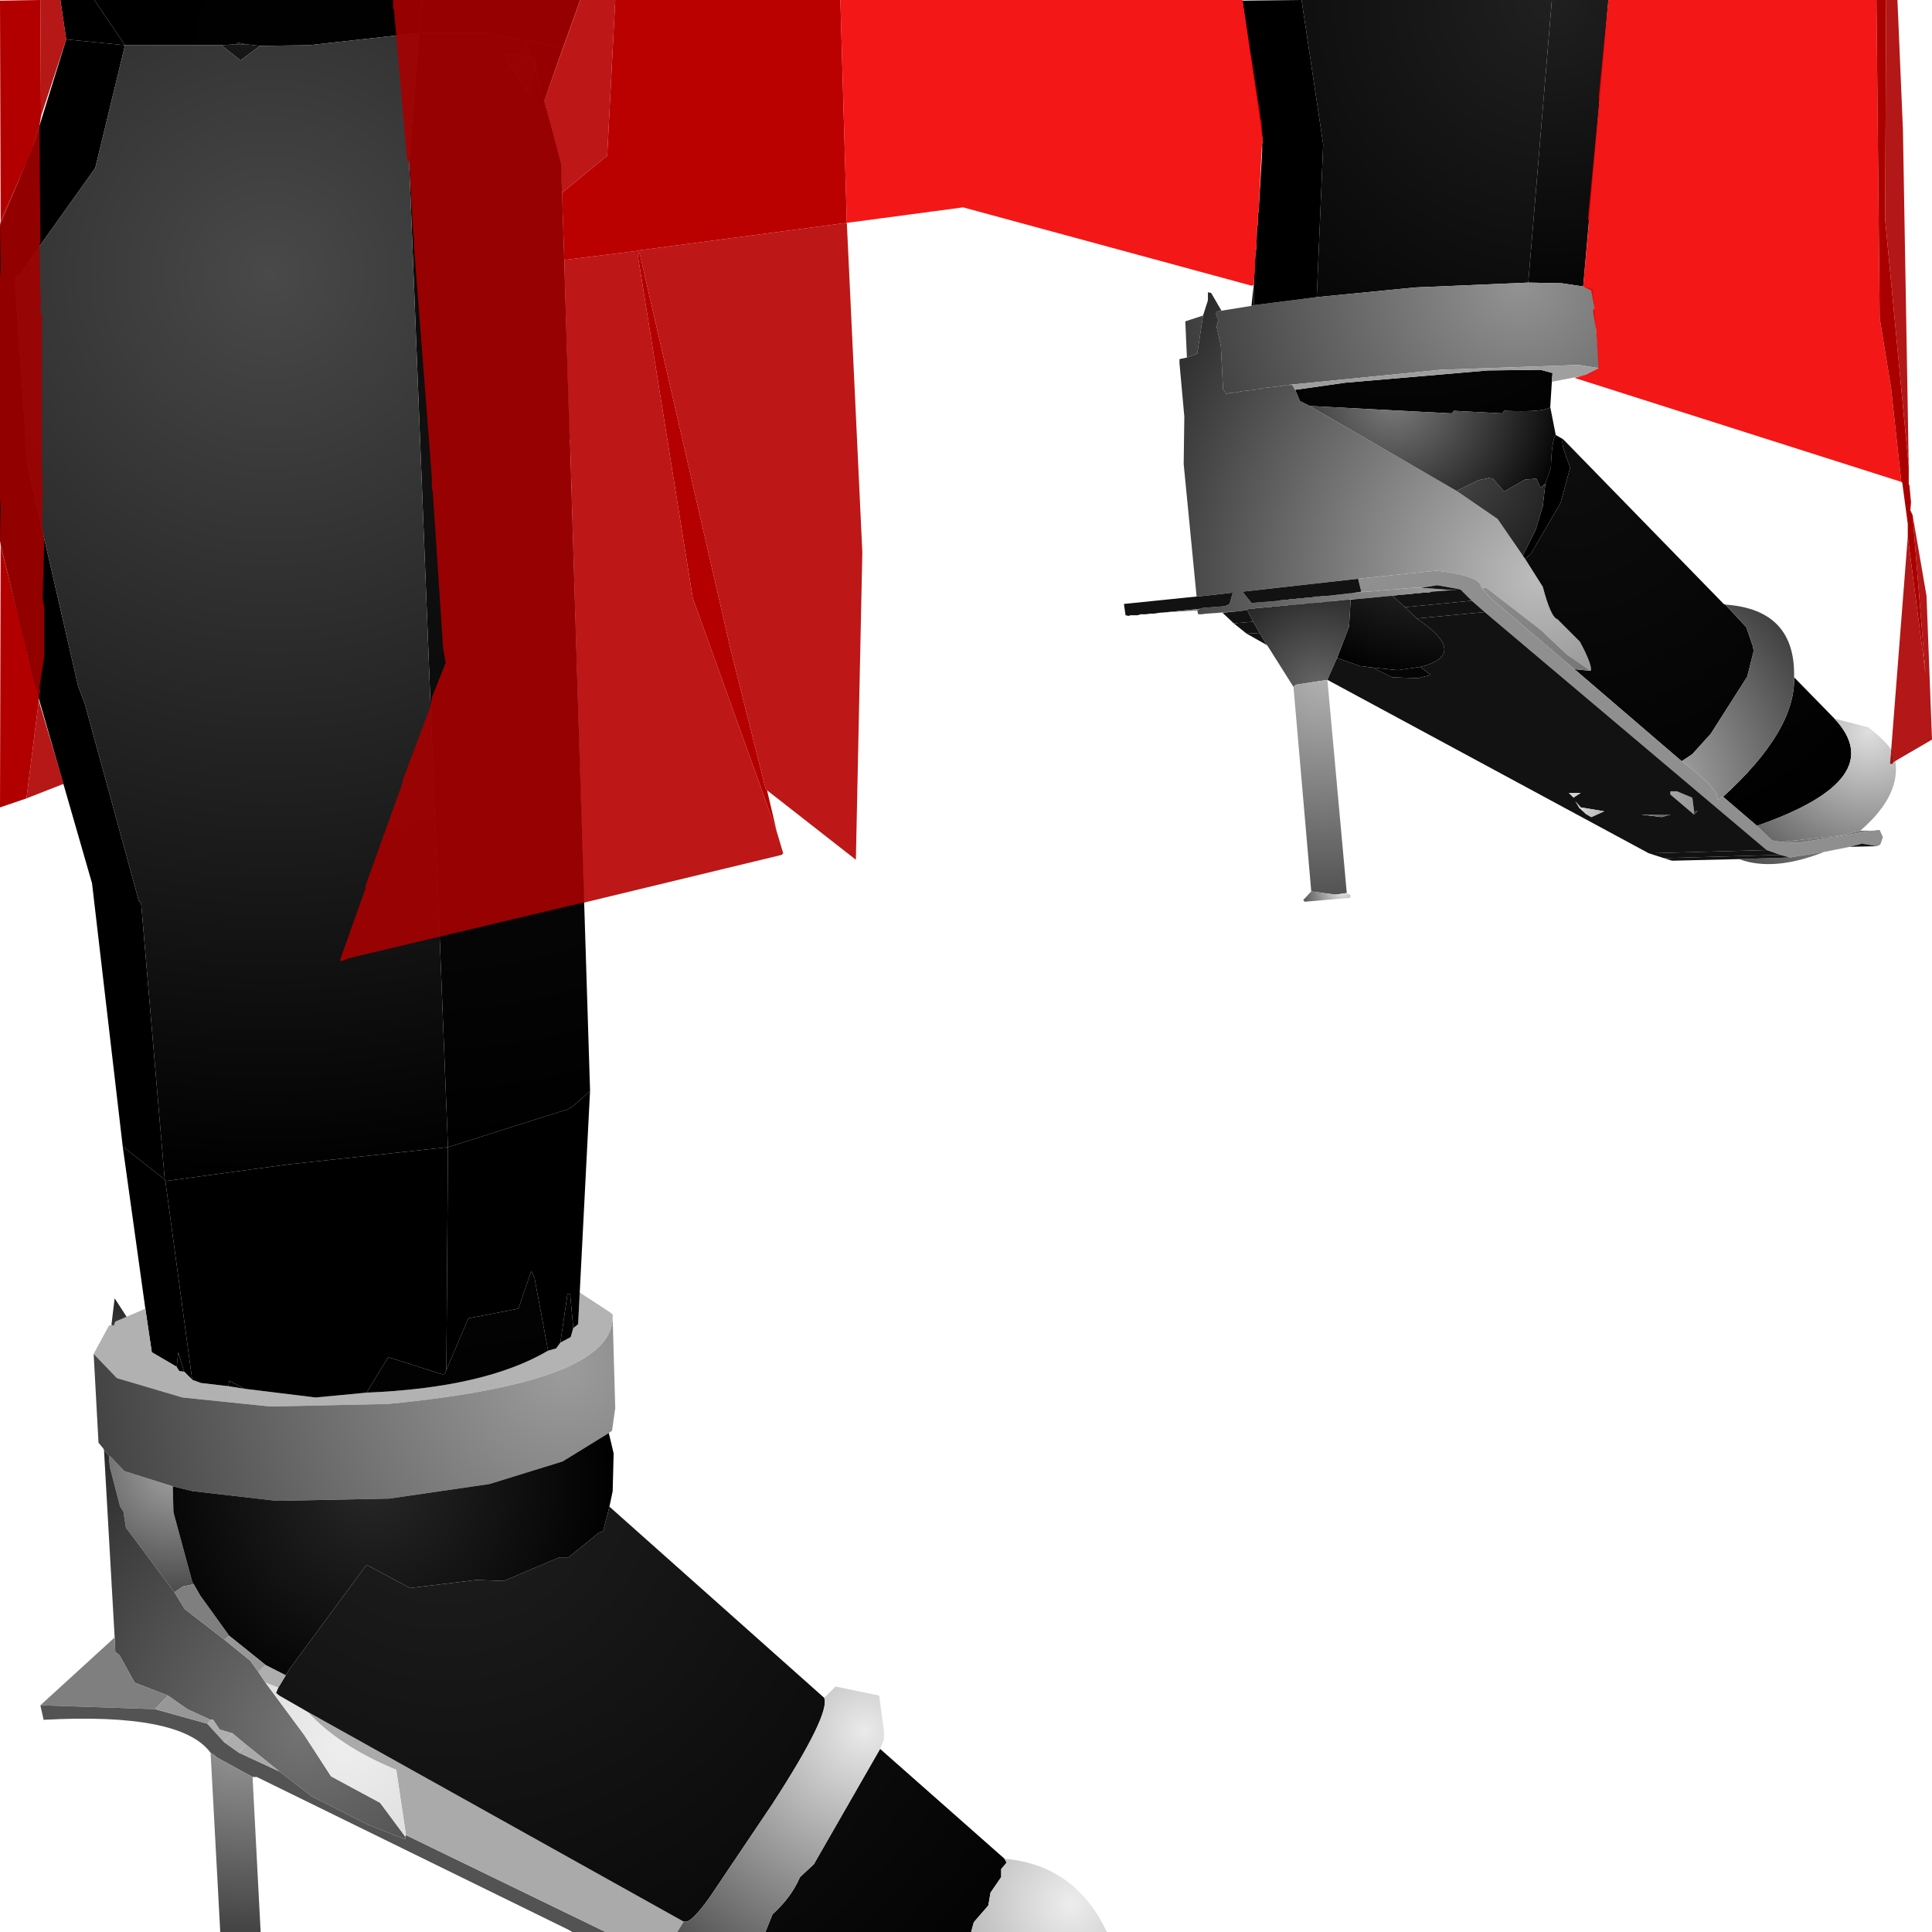 <?xml version="1.0" encoding="UTF-8" standalone="no"?>
<svg xmlns:xlink="http://www.w3.org/1999/xlink" height="299.1px" width="299.1px" xmlns="http://www.w3.org/2000/svg">
  <g transform="matrix(1.0, 0.0, 0.0, 1.0, 400.0, 300.0)">
    <path d="M-385.4 -300.0 L-334.65 -300.0 -335.15 -294.9 -352.15 -293.0 -359.75 -292.9 -362.0 -293.15 -363.15 -293.4 -363.4 -293.15 -365.75 -293.0 -380.65 -293.0 -385.4 -300.0" fill="url(#gradient0)" fill-rule="evenodd" stroke="none"/>
    <path d="M-312.9 -292.65 L-318.5 -293.65 -324.75 -294.9 -335.15 -294.9 -334.65 -300.0 -310.25 -300.0 -312.9 -292.65" fill="url(#gradient1)" fill-rule="evenodd" stroke="none"/>
    <path d="M-317.0 -288.9 L-317.0 -290.65 -318.0 -291.25 -318.5 -293.65 -312.9 -292.65 -315.75 -284.4 -317.0 -288.9" fill="url(#gradient2)" fill-rule="evenodd" stroke="none"/>
    <path d="M-317.0 -288.9 L-315.75 -284.4 -313.15 -274.65 -308.65 -131.15 Q-311.9 -128.0 -312.5 -128.15 L-330.65 -122.4 -336.65 -274.65 -335.15 -294.9 -324.75 -294.9 -318.5 -293.65 -318.0 -291.25 -321.9 -291.65 -321.65 -291.0 -318.0 -285.25 -317.5 -289.0 -317.0 -288.9" fill="url(#gradient3)" fill-rule="evenodd" stroke="none"/>
    <path d="M-198.5 -300.0 L-159.75 -300.0 -163.4 -256.25 -180.9 -255.5 -196.15 -254.0 -195.15 -277.65 -198.5 -300.0" fill="url(#gradient4)" fill-rule="evenodd" stroke="none"/>
    <path d="M-159.75 -300.0 L-151.0 -300.0 -154.9 -255.65 -158.25 -256.15 -163.4 -256.25 -159.75 -300.0" fill="url(#gradient5)" fill-rule="evenodd" stroke="none"/>
    <path d="M-154.9 -255.65 L-153.4 -255.25 -152.4 -243.0 -155.65 -243.5 -177.0 -242.75 -200.65 -240.4 -201.0 -240.4 -201.5 -240.25 -204.65 -239.9 -205.0 -239.75 -208.0 -239.4 -208.4 -239.25 -208.9 -239.25 -209.25 -239.15 -209.75 -239.15 -210.15 -239.0 -210.65 -239.75 -211.0 -246.5 -211.65 -249.4 -211.4 -250.5 -211.75 -251.4 -211.65 -251.75 -210.9 -251.9 -206.25 -252.65 -205.9 -252.75 -196.15 -254.0 -180.9 -255.5 -163.4 -256.25 -158.25 -256.15 -154.9 -255.65 M-216.25 -244.65 L-216.5 -250.25 -213.75 -251.15 -214.65 -245.25 -216.25 -244.65" fill="url(#gradient6)" fill-rule="evenodd" stroke="none"/>
    <path d="M-389.75 -293.9 L-390.65 -300.0 -385.4 -300.0 -380.65 -293.0 -389.75 -293.9" fill="url(#gradient7)" fill-rule="evenodd" stroke="none"/>
    <path d="M-381.0 -122.5 L-385.75 -163.25 -394.9 -195.0 -400.0 -216.4 -400.0 -264.9 -394.75 -277.75 -389.75 -293.9 -380.65 -293.0 -385.25 -274.0 -397.0 -257.5 -397.5 -257.25 -397.65 -255.75 -395.75 -227.9 -387.9 -193.75 -386.9 -191.15 -378.5 -160.5 -378.15 -160.15 -374.5 -117.4 -381.0 -122.5" fill="url(#gradient8)" fill-rule="evenodd" stroke="none"/>
    <path d="M-377.5 -97.4 L-381.0 -122.5 -374.5 -117.4 -374.4 -117.15 -370.25 -86.4 -371.5 -87.65 -372.4 -90.65 -372.65 -88.4 -376.5 -90.65 -377.5 -97.4" fill="url(#gradient9)" fill-rule="evenodd" stroke="none"/>
    <path d="M-310.25 -99.9 L-305.65 -96.9 -305.15 -96.5 -305.15 -95.9 Q-305.4 -86.0 -339.9 -82.65 L-358.15 -82.25 -371.75 -83.65 -381.9 -86.65 -385.5 -90.4 -383.15 -94.75 -382.75 -94.9 -382.4 -94.75 -382.15 -95.4 Q-381.25 -95.75 -380.4 -96.15 L-377.5 -97.4 -376.5 -90.65 -372.65 -88.4 -372.25 -87.75 -371.5 -87.65 -370.25 -86.4 -368.9 -85.9 -364.65 -85.4 -362.15 -85.0 -351.15 -83.65 -343.25 -84.4 Q-324.9 -85.15 -315.15 -90.9 L-313.9 -91.25 -313.25 -92.15 -311.65 -93.0 -311.25 -94.4 -310.5 -95.0 -310.25 -99.9" fill="url(#gradient10)" fill-rule="evenodd" stroke="none"/>
    <path d="M-382.75 -94.9 L-382.25 -99.0 -380.4 -96.15 Q-381.25 -95.75 -382.15 -95.4 L-382.4 -94.75 -382.75 -94.9 M-383.15 -74.65 L-382.9 -74.5 -380.75 -72.25 -373.25 -69.9 -373.15 -65.9 -370.25 -55.15 -370.0 -54.75 -371.65 -54.4 -373.0 -53.5 -380.5 -63.5 -380.9 -66.0 -381.4 -66.75 -383.0 -72.9 -383.15 -74.65" fill="url(#gradient11)" fill-rule="evenodd" stroke="none"/>
    <path d="M-305.15 -95.9 L-304.75 -82.0 -305.25 -78.5 -305.75 -78.15 -312.9 -73.75 -324.25 -70.25 -339.75 -68.0 -357.15 -67.65 -370.15 -69.15 -373.25 -69.9 -380.75 -72.25 -382.9 -74.5 -383.15 -74.65 -383.9 -75.5 -384.0 -75.75 -384.75 -76.65 -385.5 -90.4 -381.9 -86.65 -371.75 -83.65 -358.15 -82.25 -339.9 -82.65 Q-305.4 -86.0 -305.15 -95.9" fill="url(#gradient12)" fill-rule="evenodd" stroke="none"/>
    <path d="M-382.25 -46.5 L-383.9 -75.5 -383.15 -74.65 -383.0 -72.9 -381.4 -66.75 -380.9 -66.0 -380.5 -63.5 -373.0 -53.5 -371.4 -50.9 -365.25 -46.15 -361.25 -42.9 -360.0 -41.15 -358.9 -39.5 -352.9 -31.4 -348.75 -25.0 -341.15 -20.9 -337.25 -15.65 -337.25 -15.25 -343.0 -17.5 -351.75 -21.9 -356.75 -25.75 -361.9 -29.9 -364.0 -31.65 -366.0 -32.25 -367.0 -33.75 -367.4 -33.75 -371.0 -35.4 -374.0 -37.5 -379.15 -39.5 -381.5 -43.75 -382.15 -44.25 -382.25 -46.5" fill="url(#gradient13)" fill-rule="evenodd" stroke="none"/>
    <path d="M-393.75 -36.0 L-382.25 -46.5 -382.15 -44.25 -381.5 -43.75 -379.15 -39.5 -374.0 -37.5 -376.0 -35.4 -393.75 -36.0 M-370.0 -54.75 L-369.0 -53.0 -364.5 -46.75 -365.25 -46.15 -371.4 -50.9 -373.0 -53.5 -371.65 -54.4 -370.0 -54.75" fill="url(#gradient14)" fill-rule="evenodd" stroke="none"/>
    <path d="M-306.25 -0.9 L-311.4 -0.9 -312.0 -1.25 -360.25 -24.9 -360.9 -24.9 -366.4 -27.9 -366.65 -28.15 -367.4 -28.65 Q-372.0 -34.9 -393.25 -33.75 L-393.75 -36.0 -376.0 -35.4 -367.9 -33.15 -365.25 -30.25 -363.0 -28.65 -356.75 -25.75 -351.75 -21.9 -343.0 -17.5 -337.25 -15.25 -337.25 -15.65 -337.15 -15.9 -306.25 -0.9" fill="url(#gradient15)" fill-rule="evenodd" stroke="none"/>
    <path d="M-360.9 -24.9 L-359.65 -0.9 -365.9 -0.9 -367.4 -28.65 -366.65 -28.15 -366.4 -27.9 -360.9 -24.9" fill="url(#gradient16)" fill-rule="evenodd" stroke="none"/>
    <path d="M-295.15 -0.9 L-306.25 -0.9 -337.15 -15.9 -338.65 -26.0 Q-347.5 -29.65 -352.4 -35.0 L-294.15 -2.5 -295.15 -0.9 M-361.9 -29.9 L-356.75 -25.75 -363.0 -28.65 -361.9 -29.9" fill="url(#gradient17)" fill-rule="evenodd" stroke="none"/>
    <path d="M-356.9 -38.75 L-357.25 -37.9 -356.75 -37.5 -352.4 -35.0 Q-347.5 -29.65 -338.65 -26.0 L-337.15 -15.9 -337.25 -15.65 -341.15 -20.9 -348.75 -25.0 -352.9 -31.4 -358.9 -39.5 -356.9 -38.75" fill="url(#gradient18)" fill-rule="evenodd" stroke="none"/>
    <path d="M-305.65 -66.75 L-272.4 -37.15 Q-271.4 -34.65 -280.4 -20.75 L-290.15 -6.25 Q-292.9 -2.4 -293.9 -2.5 L-294.15 -2.5 -352.4 -35.0 -356.75 -37.5 -357.25 -37.9 -356.9 -38.75 -355.75 -40.65 -355.15 -41.65 -343.25 -57.75 -336.5 -54.15 -326.25 -55.4 -322.0 -55.25 -313.4 -58.9 -312.0 -58.9 -307.25 -62.75 -306.65 -62.9 -305.65 -66.75 M-263.75 -29.25 L-244.5 -12.25 -244.15 -11.65 -245.0 -10.65 -245.0 -9.4 -246.65 -7.0 -247.0 -5.0 -249.25 -2.4 -249.65 -0.9 -281.5 -0.9 -280.4 -3.65 Q-277.5 -6.25 -276.15 -9.4 L-274.0 -11.4 -263.75 -29.25" fill="url(#gradient19)" fill-rule="evenodd" stroke="none"/>
    <path d="M-358.9 -42.25 L-355.75 -40.65 -356.9 -38.75 -358.9 -39.5 -360.0 -41.15 -358.9 -42.25 M-367.4 -33.75 L-367.0 -33.75 -366.0 -32.25 -364.0 -31.65 -365.25 -30.25 -367.9 -33.15 -367.4 -33.75" fill="url(#gradient20)" fill-rule="evenodd" stroke="none"/>
    <path d="M-305.75 -78.15 L-305.0 -75.0 -305.15 -69.15 -305.65 -66.75 -306.65 -62.9 -307.25 -62.75 -312.0 -58.9 -313.4 -58.9 -322.0 -55.25 -326.25 -55.4 -336.5 -54.15 -343.25 -57.75 -355.15 -41.65 -355.75 -40.65 -358.9 -42.25 -364.5 -46.75 -369.0 -53.0 -370.0 -54.75 -370.25 -55.15 -373.15 -65.9 -373.25 -69.9 -370.15 -69.15 -357.15 -67.65 -339.75 -68.0 -324.25 -70.25 -312.9 -73.75 -305.75 -78.15" fill="url(#gradient21)" fill-rule="evenodd" stroke="none"/>
    <path d="M-308.65 -131.15 L-310.25 -99.9 -310.5 -95.0 -311.25 -94.4 -311.75 -99.75 -312.15 -99.65 -313.25 -92.15 -313.9 -91.25 -315.15 -90.9 -317.25 -102.15 -317.75 -103.25 -319.75 -97.4 -327.5 -95.9 -330.9 -87.9 -330.65 -122.4 -312.5 -128.15 Q-311.9 -128.0 -308.65 -131.15" fill="url(#gradient22)" fill-rule="evenodd" stroke="none"/>
    <path d="M-362.0 -293.15 L-363.4 -293.15 -363.15 -293.4 -362.0 -293.15" fill="url(#gradient23)" fill-rule="evenodd" stroke="none"/>
    <path d="M-318.0 -291.25 L-317.0 -290.65 -317.0 -288.9 -317.5 -289.0 -318.0 -285.25 -321.65 -291.0 -321.9 -291.65 -318.0 -291.25 M-363.4 -293.15 L-362.0 -293.15 -359.75 -292.9 -362.75 -290.65 -365.75 -293.0 -363.4 -293.15 M-330.9 -87.9 L-327.5 -95.9 -319.75 -97.4 -317.75 -103.25 -317.25 -102.15 -315.15 -90.9 Q-324.9 -85.15 -343.25 -84.4 L-339.9 -89.9 -331.25 -87.15 -330.9 -87.9 M-313.25 -92.15 L-312.15 -99.65 -311.75 -99.75 -311.25 -94.4 -311.65 -93.0 -313.25 -92.15 M-371.5 -87.65 L-372.25 -87.75 -372.65 -88.4 -372.4 -90.65 -371.5 -87.65 M-362.15 -85.0 L-364.65 -85.4 -364.5 -86.25 -362.15 -85.0" fill="url(#gradient24)" fill-rule="evenodd" stroke="none"/>
    <path d="M-335.15 -294.9 L-336.65 -274.65 -330.65 -122.4 -355.25 -119.75 -374.4 -117.15 -374.5 -117.4 -378.15 -160.15 -378.5 -160.5 -386.9 -191.15 -387.9 -193.75 -395.75 -227.9 -397.65 -255.75 -397.5 -257.25 -397.0 -257.5 -385.25 -274.0 -380.65 -293.0 -365.75 -293.0 -362.75 -290.65 -359.75 -292.9 -352.15 -293.0 -335.15 -294.9" fill="url(#gradient25)" fill-rule="evenodd" stroke="none"/>
    <path d="M-205.9 -256.0 L-205.65 -260.5 -205.5 -261.65 -205.4 -264.65 -205.25 -265.4 -205.25 -266.75 -205.15 -267.25 -204.65 -275.65 -204.5 -278.15 -207.65 -299.9 -198.5 -300.0 -195.15 -277.65 -196.15 -254.0 -205.9 -252.75 -205.9 -256.0" fill="url(#gradient26)" fill-rule="evenodd" stroke="none"/>
    <path d="M-204.65 -275.65 L-204.65 -277.5 -204.5 -278.15 -204.65 -275.65" fill="url(#gradient27)" fill-rule="evenodd" stroke="none"/>
    <path d="M-159.75 -240.9 L-160.0 -237.0 Q-160.75 -236.15 -167.15 -236.4 L-167.4 -236.0 -174.9 -236.4 -175.25 -236.0 -197.25 -237.15 -198.75 -237.9 -199.5 -239.65 -191.75 -240.75 -169.65 -242.65 -161.5 -242.75 -159.65 -242.25 -159.75 -240.9 M-206.25 -252.65 L-205.9 -256.0 -205.9 -252.75 -206.25 -252.65" fill="url(#gradient28)" fill-rule="evenodd" stroke="none"/>
    <path d="M-213.15 -205.0 L-213.25 -205.0 -214.0 -204.9 -214.5 -204.9 -214.65 -205.5 -214.25 -205.75 -214.15 -205.75 -213.75 -205.9 -210.4 -206.15 -209.65 -206.5 -209.15 -208.25 -214.5 -207.65 -214.75 -207.65 -216.75 -228.15 -216.65 -235.5 -217.4 -243.75 -217.4 -244.4 -216.25 -244.65 -214.65 -245.25 -213.75 -251.15 -213.0 -253.5 -213.0 -254.75 -212.5 -254.65 -210.9 -251.9 -211.65 -251.75 -211.75 -251.4 -211.4 -250.5 -211.65 -249.4 -211.0 -246.5 -210.65 -239.75 -210.15 -239.0 -209.75 -239.15 -209.25 -239.15 -208.9 -239.25 -208.4 -239.25 -208.0 -239.4 -205.0 -239.75 -204.65 -239.9 -201.5 -240.25 -201.0 -240.4 -200.65 -240.4 -199.9 -240.4 -199.5 -239.65 -198.75 -237.9 -197.25 -237.15 -174.5 -224.0 -168.15 -219.65 -164.25 -214.0 -163.9 -213.5 -161.15 -209.15 Q-159.9 -204.4 -158.9 -204.15 L-155.4 -200.65 Q-153.4 -196.9 -153.75 -196.15 L-157.4 -198.65 -161.5 -202.5 -169.9 -209.0 -170.65 -209.0 Q-170.75 -210.9 -177.65 -211.65 L-189.75 -210.4 -207.65 -208.4 -206.25 -206.65 -201.9 -207.0 -201.5 -207.15 -200.65 -207.15 -200.25 -207.25 -199.5 -207.25 -199.0 -207.4 -198.25 -207.4 -197.65 -207.5 -197.0 -207.5 -196.4 -207.65 -195.75 -207.65 -195.15 -207.75 -194.5 -207.75 -191.0 -208.15 -190.75 -208.15 -188.25 -208.4 -188.15 -208.4 -185.5 -208.65 -185.15 -208.65 -184.15 -208.75 -183.65 -208.75 -182.75 -208.9 -182.15 -208.9 -181.4 -209.0 -180.0 -209.0 -175.15 -208.65 -178.4 -208.4 -178.75 -208.25 -179.65 -208.25 -180.25 -208.15 -180.9 -208.15 -181.65 -208.0 -182.15 -208.0 -183.0 -207.9 -183.4 -207.9 -184.4 -207.75 -184.75 -207.75 -190.0 -207.25 -190.15 -207.25 -191.4 -207.15 -191.5 -207.15 -194.0 -206.9 -194.5 -206.9 -195.4 -206.75 -196.0 -206.75 -196.75 -206.65 -197.4 -206.65 -198.15 -206.5 -198.75 -206.5 -199.4 -206.4 -200.15 -206.4 -200.75 -206.25 -201.5 -206.25 -202.0 -206.15 -202.9 -206.15 -203.25 -206.0 -204.15 -206.0 -204.65 -205.9 -205.4 -205.9 -205.9 -205.75 -206.5 -205.75 -207.0 -205.65 -207.25 -205.5 -208.1 -205.4 -213.15 -205.0" fill="url(#gradient29)" fill-rule="evenodd" stroke="none"/>
    <path d="M-152.4 -243.0 L-154.0 -242.0 -159.75 -240.9 -159.65 -242.25 -161.5 -242.75 -169.65 -242.65 -191.75 -240.75 -199.5 -239.65 -199.9 -240.4 -200.65 -240.4 -177.0 -242.75 -155.65 -243.5 -152.4 -243.0" fill="url(#gradient30)" fill-rule="evenodd" stroke="none"/>
    <path d="M-160.0 -237.0 L-159.15 -232.65 Q-159.75 -231.9 -159.9 -227.65 L-160.75 -225.15 -161.5 -224.5 -162.15 -225.9 -163.9 -225.75 -167.15 -223.9 -168.9 -225.9 -169.5 -226.0 -171.15 -225.65 -174.5 -224.0 -197.25 -237.15 -175.25 -236.0 -174.9 -236.4 -167.4 -236.0 -167.15 -236.4 Q-160.75 -236.15 -160.0 -237.0" fill="url(#gradient31)" fill-rule="evenodd" stroke="none"/>
    <path d="M-159.15 -232.65 L-158.0 -232.0 Q-158.5 -231.5 -156.9 -227.65 L-158.4 -222.15 -163.0 -214.25 -163.9 -213.5 -164.25 -214.0 -162.25 -218.0 -161.15 -221.65 -160.75 -225.15 -159.9 -227.65 Q-159.75 -231.9 -159.15 -232.65" fill="url(#gradient32)" fill-rule="evenodd" stroke="none"/>
    <path d="M-158.0 -232.0 L-133.15 -206.5 -132.9 -206.4 -129.65 -202.9 -128.65 -200.0 -128.5 -199.25 -129.5 -195.25 -135.15 -186.4 -138.0 -183.25 -139.65 -182.15 -156.25 -196.4 -153.75 -196.15 Q-153.4 -196.9 -155.4 -200.65 L-158.9 -204.15 Q-159.9 -204.4 -161.15 -209.15 L-163.9 -213.5 -163.0 -214.25 -158.4 -222.15 -156.9 -227.65 Q-158.5 -231.5 -158.0 -232.0 M-122.25 -195.15 L-116.0 -188.75 Q-107.25 -179.4 -128.0 -172.15 L-133.25 -176.65 Q-122.0 -186.9 -122.25 -195.15 M-187.5 -196.65 L-183.65 -196.25 -180.15 -196.75 -178.5 -195.5 -180.5 -195.0 -184.5 -195.15 -187.5 -196.65" fill="url(#gradient33)" fill-rule="evenodd" stroke="none"/>
    <path d="M-164.25 -214.0 L-168.15 -219.65 -174.5 -224.0 -171.15 -225.65 -169.5 -226.0 -168.9 -225.9 -167.15 -223.9 -163.9 -225.75 -162.15 -225.9 -161.5 -224.5 -160.75 -225.15 -161.15 -221.65 -162.25 -218.0 -164.25 -214.0 M-190.15 -207.25 L-190.0 -207.25 -184.75 -207.75 -184.4 -207.75 -182.5 -206.0 -180.65 -204.25 Q-172.4 -198.65 -180.15 -196.75 L-183.65 -196.25 -187.5 -196.65 -189.5 -196.9 -193.0 -198.15 -191.15 -203.0 -190.9 -207.15 -190.15 -207.25" fill="url(#gradient34)" fill-rule="evenodd" stroke="none"/>
    <path d="M-110.15 -171.4 L-109.9 -171.4 -109.4 -171.5 -109.0 -171.5 -108.5 -170.4 -108.9 -169.25 -109.4 -169.0 -111.75 -169.4 -113.65 -168.9 -117.4 -168.15 -117.5 -168.15 -122.9 -167.25 -124.4 -167.65 -126.5 -168.4 -170.15 -205.25 -172.15 -207.0 -173.9 -208.75 -177.5 -209.4 -180.0 -209.0 -181.4 -209.0 -182.15 -208.9 -182.75 -208.9 -183.65 -208.75 -184.15 -208.75 -185.15 -208.65 -185.5 -208.65 -188.15 -208.4 -188.25 -208.4 -189.25 -208.4 -189.75 -210.4 -177.65 -211.65 Q-170.75 -210.9 -170.65 -209.0 L-169.25 -207.4 -156.25 -196.4 -139.65 -182.15 Q-133.65 -177.75 -134.15 -176.15 L-133.25 -176.65 -128.0 -172.15 -125.65 -169.9 -124.25 -169.65 -121.65 -169.5 -110.15 -171.4" fill="url(#gradient35)" fill-rule="evenodd" stroke="none"/>
    <path d="M-175.15 -208.65 L-180.0 -209.0 -177.5 -209.4 -173.9 -208.75 -175.15 -208.65" fill="url(#gradient36)" fill-rule="evenodd" stroke="none"/>
    <path d="M-209.0 -203.5 L-210.75 -205.15 -208.1 -205.4 -207.25 -205.5 -206.9 -205.5 -206.0 -203.75 -209.0 -203.5 M-182.5 -206.0 L-184.4 -207.75 -183.4 -207.9 -183.0 -207.9 -182.15 -208.0 -181.65 -208.0 -180.9 -208.15 -180.25 -208.15 -179.65 -208.25 -178.75 -208.25 -178.4 -208.4 -175.15 -208.65 -173.9 -208.75 -172.15 -207.0 -182.5 -206.0" fill="url(#gradient37)" fill-rule="evenodd" stroke="none"/>
    <path d="M-220.25 -205.15 L-220.4 -205.15 -221.4 -205.0 -221.9 -205.0 -222.65 -204.9 -223.4 -204.9 -223.9 -204.75 -225.0 -204.75 -225.25 -204.65 -225.75 -204.75 -226.0 -206.5 -214.75 -207.65 -214.5 -207.65 -209.15 -208.25 -209.65 -206.5 -210.4 -206.15 -213.75 -205.9 -214.15 -205.75 -214.25 -205.75 -220.25 -205.15 M-190.75 -208.15 L-191.0 -208.15 -194.5 -207.75 -195.15 -207.75 -195.75 -207.65 -196.4 -207.65 -197.0 -207.5 -197.65 -207.5 -198.25 -207.4 -199.0 -207.4 -199.5 -207.25 -200.25 -207.25 -200.65 -207.15 -201.5 -207.15 -201.9 -207.0 -206.25 -206.65 -207.65 -208.4 -189.75 -210.4 -189.25 -208.4 -190.75 -208.15" fill="url(#gradient38)" fill-rule="evenodd" stroke="none"/>
    <path d="M-214.65 -205.5 L-220.25 -205.15 -214.25 -205.75 -214.65 -205.5 M-190.75 -208.15 L-189.25 -208.4 -188.25 -208.4 -190.75 -208.15" fill="url(#gradient39)" fill-rule="evenodd" stroke="none"/>
    <path d="M-210.75 -205.15 L-213.15 -205.0 -208.1 -205.4 -210.75 -205.15 M-170.65 -209.0 L-169.9 -209.0 -161.5 -202.5 -157.4 -198.65 -153.75 -196.15 -156.25 -196.4 -169.25 -207.4 -170.65 -209.0 M-190.15 -207.25 L-190.9 -207.15 -191.4 -207.15 -190.15 -207.25" fill="url(#gradient40)" fill-rule="evenodd" stroke="none"/>
    <path d="M-199.75 -193.65 L-203.75 -200.0 -203.9 -200.15 -205.0 -202.0 -206.0 -203.75 -206.9 -205.5 -207.25 -205.5 -207.0 -205.65 -206.5 -205.75 -205.9 -205.75 -205.4 -205.9 -204.65 -205.9 -204.15 -206.0 -203.25 -206.0 -202.9 -206.15 -202.0 -206.15 -201.5 -206.25 -200.75 -206.25 -200.15 -206.4 -199.4 -206.4 -198.75 -206.5 -198.15 -206.5 -197.4 -206.65 -196.75 -206.65 -196.0 -206.75 -195.4 -206.75 -194.5 -206.9 -194.0 -206.9 -191.5 -207.15 -191.4 -207.15 -190.9 -207.15 -191.15 -203.0 -193.0 -198.15 -194.5 -194.75 -199.4 -194.0 -199.75 -193.65" fill="url(#gradient41)" fill-rule="evenodd" stroke="none"/>
    <path d="M-207.0 -201.9 L-209.0 -203.5 -206.0 -203.75 -205.0 -202.0 -207.0 -201.9 M-180.65 -204.25 L-182.5 -206.0 -172.15 -207.0 -170.15 -205.25 -180.65 -204.25" fill="url(#gradient42)" fill-rule="evenodd" stroke="none"/>
    <path d="M-132.9 -206.4 Q-122.0 -205.65 -122.25 -195.15 -122.0 -186.9 -133.25 -176.65 L-134.15 -176.15 Q-133.65 -177.75 -139.65 -182.15 L-138.0 -183.25 -135.15 -186.4 -129.5 -195.25 -128.5 -199.25 -128.65 -200.0 -129.65 -202.9 -132.9 -206.4 M-137.75 -173.9 L-141.4 -177.0 -141.4 -177.5 -140.4 -177.5 -138.0 -176.5 -137.75 -174.5 -137.75 -173.9 M-156.4 -176.5 L-157.15 -177.25 -155.25 -177.25 -156.4 -176.5 M-154.5 -174.0 L-155.5 -174.9 -156.15 -176.0 -155.25 -175.0 -154.5 -174.0" fill="url(#gradient43)" fill-rule="evenodd" stroke="none"/>
    <path d="M-144.75 -167.9 L-194.5 -194.75 -193.0 -198.15 -189.5 -196.9 -187.5 -196.65 -184.5 -195.15 -180.5 -195.0 -178.5 -195.5 -180.15 -196.75 Q-172.4 -198.65 -180.65 -204.25 L-170.15 -205.25 -126.5 -168.4 -144.75 -167.9 M-203.9 -200.15 L-207.0 -201.9 -205.0 -202.0 -203.9 -200.15 M-137.75 -174.5 L-138.0 -176.5 -140.4 -177.5 -141.4 -177.5 -141.4 -177.0 -137.75 -173.9 -137.15 -174.5 -137.75 -174.5 M-156.4 -176.5 L-155.25 -177.25 -157.15 -177.25 -156.4 -176.5 M-142.75 -173.5 L-141.4 -173.9 -145.9 -173.9 -142.75 -173.5 M-155.25 -175.0 L-156.15 -176.0 -155.5 -174.9 -154.5 -174.0 -153.65 -173.5 -151.65 -174.4 -155.25 -175.0" fill="url(#gradient44)" fill-rule="evenodd" stroke="none"/>
    <path d="M-194.5 -194.75 L-191.5 -161.75 -193.25 -161.5 -197.0 -162.0 -199.75 -193.65 -199.4 -194.0 -194.5 -194.75" fill="url(#gradient45)" fill-rule="evenodd" stroke="none"/>
    <path d="M-137.75 -173.9 L-137.75 -174.5 -137.15 -174.5 -137.75 -173.9 M-142.75 -173.5 L-145.9 -173.9 -141.4 -173.9 -142.75 -173.5 M-154.5 -174.0 L-155.25 -175.0 -151.65 -174.4 -153.65 -173.5 -154.5 -174.0" fill="url(#gradient46)" fill-rule="evenodd" stroke="none"/>
    <path d="M-116.0 -188.75 L-110.75 -187.4 Q-106.9 -184.4 -106.65 -182.65 -105.5 -177.0 -112.0 -171.4 L-115.25 -170.65 -124.25 -169.65 -125.65 -169.9 -128.0 -172.15 Q-107.25 -179.4 -116.0 -188.75 M-117.5 -168.15 Q-125.4 -165.0 -130.75 -167.0 L-122.9 -167.25 -117.5 -168.15" fill="url(#gradient47)" fill-rule="evenodd" stroke="none"/>
    <path d="M-112.0 -171.4 L-110.15 -171.4 -121.65 -169.5 -124.25 -169.65 -115.25 -170.65 -112.0 -171.4" fill="url(#gradient48)" fill-rule="evenodd" stroke="none"/>
    <path d="M-109.4 -169.0 L-113.65 -168.9 -111.75 -169.4 -109.4 -169.0" fill="url(#gradient49)" fill-rule="evenodd" stroke="none"/>
    <path d="M-130.75 -167.0 L-141.15 -166.75 -142.4 -167.15 -124.4 -167.65 -122.9 -167.25 -130.75 -167.0" fill="url(#gradient50)" fill-rule="evenodd" stroke="none"/>
    <path d="M-142.4 -167.15 L-144.75 -167.9 -126.5 -168.4 -124.4 -167.65 -142.4 -167.15" fill="url(#gradient51)" fill-rule="evenodd" stroke="none"/>
    <path d="M-191.5 -161.75 L-190.9 -161.4 -191.0 -161.0 -198.0 -160.4 -198.25 -160.65 -197.0 -162.0 -193.25 -161.5 -191.5 -161.75" fill="url(#gradient52)" fill-rule="evenodd" stroke="none"/>
    <path d="M-374.4 -117.15 L-355.25 -119.75 -330.65 -122.4 -330.9 -87.9 -331.25 -87.15 -339.9 -89.9 -343.25 -84.4 -351.15 -83.65 -362.15 -85.0 -364.5 -86.25 -364.65 -85.4 -368.9 -85.9 -370.25 -86.4 -374.4 -117.15" fill="url(#gradient53)" fill-rule="evenodd" stroke="none"/>
    <path d="M-364.5 -46.75 L-358.9 -42.25 -360.0 -41.15 -361.25 -42.9 -365.25 -46.15 -364.5 -46.75 M-376.0 -35.4 L-374.0 -37.5 -371.0 -35.4 -367.4 -33.75 -367.9 -33.15 -376.0 -35.4" fill="url(#gradient54)" fill-rule="evenodd" stroke="none"/>
    <path d="M-364.0 -31.65 L-361.9 -29.9 -363.0 -28.65 -365.25 -30.25 -364.0 -31.65" fill="url(#gradient55)" fill-rule="evenodd" stroke="none"/>
    <path d="M-272.4 -37.15 L-270.65 -38.9 -263.9 -37.5 -263.15 -32.0 -263.15 -30.75 -263.75 -29.25 -274.0 -11.4 -276.15 -9.4 Q-277.5 -6.25 -280.4 -3.65 L-281.5 -0.9 -295.15 -0.9 -294.15 -2.5 -293.9 -2.5 Q-292.9 -2.4 -290.15 -6.25 L-280.4 -20.75 Q-271.4 -34.65 -272.4 -37.15" fill="url(#gradient56)" fill-rule="evenodd" stroke="none"/>
    <path d="M-244.5 -12.25 Q-233.5 -11.25 -228.65 -0.9 L-249.65 -0.9 -249.25 -2.4 -247.0 -5.0 -246.65 -7.0 -245.0 -9.4 -245.0 -10.65 -244.15 -11.65 -244.5 -12.25" fill="url(#gradient57)" fill-rule="evenodd" stroke="none"/>
    <path d="M-393.65 -282.0 L-393.75 -300.0 -390.65 -300.0 -389.75 -293.9 -393.65 -282.0 M-394.0 -191.5 L-390.15 -178.65 -395.9 -176.4 -394.0 -191.5" fill="#af0000" fill-opacity="0.91" fill-rule="evenodd" stroke="none"/>
    <path d="M-399.9 -265.75 L-400.0 -299.9 -393.75 -300.0 -393.65 -282.0 -393.9 -280.5 -395.0 -277.0 -395.5 -275.9 -395.5 -275.75 -399.9 -265.75 M-394.0 -192.4 L-394.0 -191.5 -395.9 -176.4 -400.0 -175.0 -399.9 -215.5 -396.0 -200.15 -396.0 -200.0 -395.9 -199.65 -395.9 -199.25 -395.0 -195.75 -394.9 -195.15 -394.75 -194.9 -394.65 -194.65 -394.65 -194.5 -394.0 -192.4" fill="#b20000" fill-rule="evenodd" stroke="none"/>
    <path d="M-399.9 -265.75 L-395.5 -275.75 -395.5 -275.9 -395.0 -277.0 -393.9 -280.5 -393.75 -262.5 -393.9 -261.9 -393.75 -254.4 -393.65 -254.15 -393.75 -251.75 -393.5 -251.15 -393.5 -226.65 -393.4 -226.4 -393.5 -225.4 -393.4 -224.9 -393.5 -219.0 -393.15 -216.15 -393.4 -207.25 -393.15 -206.0 -393.15 -198.4 -393.9 -193.5 -393.75 -192.9 -394.0 -192.4 -394.65 -194.5 -394.65 -194.65 -394.75 -194.9 -394.9 -195.15 -395.0 -195.75 -395.9 -199.25 -395.9 -199.65 -396.0 -200.0 -396.0 -200.15 -399.9 -215.5 -400.0 -216.4 -399.9 -221.75 -400.0 -222.75 -400.0 -257.0 -399.9 -258.4 -400.0 -265.25 -399.9 -265.75" fill="#a20000" fill-opacity="0.91" fill-rule="evenodd" stroke="none"/>
    <path d="M-309.65 -160.25 L-310.25 -160.15 -346.0 -151.65 -347.0 -151.25 -347.4 -151.25 -343.4 -162.5 -343.4 -162.9 -337.65 -178.9 -337.65 -179.25 -333.4 -190.5 -333.15 -192.0 -331.0 -197.4 -331.4 -199.65 -333.0 -223.9 -333.15 -224.4 -333.15 -226.15 -335.9 -261.75 -335.9 -263.0 -336.0 -263.5 -336.65 -274.9 -337.0 -275.4 -339.0 -298.4 -339.15 -298.75 -339.15 -300.0 -310.15 -300.0 -315.75 -284.4 -313.5 -275.4 -313.25 -274.65 -313.0 -270.15 -312.65 -259.75 -311.9 -232.25 -311.75 -231.75 -309.65 -160.25" fill="#a50000" fill-opacity="0.91" fill-rule="evenodd" stroke="none"/>
    <path d="M-268.9 -265.5 L-266.5 -214.5 -267.5 -166.9 -281.25 -177.65 -281.5 -178.0 -286.9 -199.5 -301.0 -260.9 -301.25 -260.4 -292.75 -207.4 -279.75 -171.25 -278.75 -167.9 -279.0 -167.65 -309.65 -160.25 -311.75 -231.75 -311.9 -232.25 -312.65 -259.75 -301.4 -261.15 -301.0 -261.25 -268.9 -265.5 M-310.15 -300.0 L-304.75 -300.0 -306.0 -275.9 -313.0 -270.15 -313.25 -274.65 -313.5 -275.4 -315.75 -284.4 -310.15 -300.0" fill="#b60000" fill-opacity="0.91" fill-rule="evenodd" stroke="none"/>
    <path d="M-269.9 -300.0 L-268.9 -265.5 -301.0 -261.25 -301.4 -261.15 -312.65 -259.75 -313.0 -270.15 -306.0 -275.9 -304.75 -300.0 -269.9 -300.0" fill="#bb0000" fill-rule="evenodd" stroke="none"/>
    <path d="M-109.5 -300.0 L-109.0 -250.75 -107.25 -240.0 -105.65 -225.4 -156.25 -241.5 -154.4 -242.0 -152.65 -242.9 -152.5 -243.0 -152.9 -249.0 -153.4 -251.9 -153.15 -252.25 -153.65 -255.0 -154.9 -255.65 -154.0 -265.65 -154.15 -266.15 -152.4 -284.4 -152.5 -284.9 -151.0 -300.0 -109.5 -300.0 M-269.9 -300.0 L-207.65 -300.0 -204.9 -282.15 -204.9 -281.75 -204.75 -281.25 -204.5 -278.15 -204.65 -277.5 -205.15 -267.25 -205.25 -266.75 -205.25 -265.4 -205.4 -264.65 -205.5 -261.65 -205.65 -260.5 -205.75 -257.9 -205.9 -256.25 -205.9 -256.0 -206.15 -255.75 -250.9 -267.9 -268.9 -265.5 -269.9 -300.0" fill="#f10000" fill-opacity="0.91" fill-rule="evenodd" stroke="none"/>
    <path d="M-108.0 -300.0 L-108.15 -266.0 -104.5 -227.75 -104.5 -225.0 -104.4 -224.9 -104.15 -222.25 -104.25 -221.0 -103.9 -220.25 -101.9 -195.65 -104.65 -216.9 -104.65 -218.9 -105.5 -225.25 -105.65 -225.4 -107.25 -240.0 -109.0 -250.75 -109.5 -300.0 -108.0 -300.0" fill="#ab0000" fill-rule="evenodd" stroke="none"/>
    <path d="M-104.5 -227.75 L-108.15 -266.0 -108.0 -300.0 -106.25 -300.0 -105.4 -279.9 -104.5 -227.75 M-104.65 -216.9 L-101.9 -195.65 -103.9 -220.25 -101.75 -207.75 -100.9 -185.5 -106.9 -182.0 -106.75 -182.9 -107.25 -183.4 -107.25 -183.5 -104.65 -216.9" fill="#ab0000" fill-opacity="0.91" fill-rule="evenodd" stroke="none"/>
    <path d="M-281.25 -177.65 L-279.75 -171.25 -292.75 -207.4 -301.25 -260.4 -301.0 -260.9 -286.9 -199.5 -281.5 -178.0 -281.25 -177.65" fill="#b50000" fill-rule="evenodd" stroke="none"/>
    <path d="M-107.25 -183.4 L-106.75 -182.9 -106.9 -182.0 -107.0 -181.75 -107.4 -181.75 -107.25 -183.4" fill="#9b0000" fill-opacity="0.91" fill-rule="evenodd" stroke="none"/>
  </g>
  <defs>
    <radialGradient cx="0" cy="0" gradientTransform="matrix(0.039, 0.0, 0.0, 0.039, -353.95, -292.95)" gradientUnits="userSpaceOnUse" id="gradient0" r="819.2" spreadMethod="pad">
      <stop offset="0.0" stop-color="#010101"/>
      <stop offset="1.0" stop-color="#000000"/>
    </radialGradient>
    <radialGradient cx="0" cy="0" gradientTransform="matrix(0.03, 0.0, 0.0, 0.03, -334.75, -300.0)" gradientUnits="userSpaceOnUse" id="gradient1" r="819.2" spreadMethod="pad">
      <stop offset="0.0" stop-color="#000000"/>
      <stop offset="1.0" stop-color="#000000"/>
    </radialGradient>
    <radialGradient cx="0" cy="0" gradientTransform="matrix(0.025, 0.0, 0.0, 0.025, -312.9, -292.65)" gradientUnits="userSpaceOnUse" id="gradient2" r="819.2" spreadMethod="pad">
      <stop offset="0.0" stop-color="#000000"/>
      <stop offset="1.0" stop-color="#000000"/>
    </radialGradient>
    <radialGradient cx="0" cy="0" gradientTransform="matrix(0.127, 0.0, 0.0, 0.127, -334.7, -226.1)" gradientUnits="userSpaceOnUse" id="gradient3" r="819.2" spreadMethod="pad">
      <stop offset="0.0" stop-color="#111111"/>
      <stop offset="1.0" stop-color="#000000"/>
    </radialGradient>
    <radialGradient cx="0" cy="0" gradientTransform="matrix(0.08, 0.0, 0.0, 0.08, -159.8, -300.0)" gradientUnits="userSpaceOnUse" id="gradient4" r="819.2" spreadMethod="pad">
      <stop offset="0.0" stop-color="#202020"/>
      <stop offset="1.0" stop-color="#040404"/>
    </radialGradient>
    <radialGradient cx="0" cy="0" gradientTransform="matrix(0.065, 0.0, 0.0, 0.065, -159.8, -300.0)" gradientUnits="userSpaceOnUse" id="gradient5" r="819.2" spreadMethod="pad">
      <stop offset="0.0" stop-color="#202020"/>
      <stop offset="1.0" stop-color="#000000"/>
    </radialGradient>
    <radialGradient cx="0" cy="0" gradientTransform="matrix(0.066, 0.0, 0.0, 0.066, -164.8, -256.3)" gradientUnits="userSpaceOnUse" id="gradient6" r="819.2" spreadMethod="pad">
      <stop offset="0.0" stop-color="#939393"/>
      <stop offset="1.0" stop-color="#3b3b3b"/>
    </radialGradient>
    <radialGradient cx="0" cy="0" gradientTransform="matrix(0.015, 0.0, 0.0, 0.015, -390.55, -300.0)" gradientUnits="userSpaceOnUse" id="gradient7" r="819.2" spreadMethod="pad">
      <stop offset="0.0" stop-color="#000000"/>
      <stop offset="1.0" stop-color="#000000"/>
    </radialGradient>
    <radialGradient cx="0" cy="0" gradientTransform="matrix(0.197, 0.0, 0.0, 0.197, -395.0, -277.1)" gradientUnits="userSpaceOnUse" id="gradient8" r="819.2" spreadMethod="pad">
      <stop offset="0.0" stop-color="#000000"/>
      <stop offset="1.0" stop-color="#000000"/>
    </radialGradient>
    <radialGradient cx="0" cy="0" gradientTransform="matrix(0.054, 0.0, 0.0, 0.054, -374.75, -78.85)" gradientUnits="userSpaceOnUse" id="gradient9" r="819.2" spreadMethod="pad">
      <stop offset="0.0" stop-color="#000000"/>
      <stop offset="1.0" stop-color="#000000"/>
    </radialGradient>
    <radialGradient cx="0" cy="0" gradientTransform="matrix(0.092, 0.0, 0.0, 0.092, -310.35, -100.05)" gradientUnits="userSpaceOnUse" id="gradient10" r="819.2" spreadMethod="pad">
      <stop offset="0.0" stop-color="#b3b3b3"/>
      <stop offset="1.0" stop-color="#b1b1b1"/>
    </radialGradient>
    <radialGradient cx="0" cy="0" gradientTransform="matrix(0.035, 0.0, 0.0, 0.035, -372.75, -72.7)" gradientUnits="userSpaceOnUse" id="gradient11" r="819.2" spreadMethod="pad">
      <stop offset="0.0" stop-color="#a3a3a3"/>
      <stop offset="1.0" stop-color="#212121"/>
    </radialGradient>
    <radialGradient cx="0" cy="0" gradientTransform="matrix(0.089, 0.0, 0.0, 0.089, -312.5, -88.25)" gradientUnits="userSpaceOnUse" id="gradient12" r="819.2" spreadMethod="pad">
      <stop offset="0.0" stop-color="#9c9c9c"/>
      <stop offset="1.0" stop-color="#444444"/>
    </radialGradient>
    <radialGradient cx="0" cy="0" gradientTransform="matrix(0.075, 0.0, 0.0, 0.075, -353.2, -31.75)" gradientUnits="userSpaceOnUse" id="gradient13" r="819.2" spreadMethod="pad">
      <stop offset="0.0" stop-color="#737373"/>
      <stop offset="1.0" stop-color="#212121"/>
    </radialGradient>
    <radialGradient cx="0" cy="0" gradientTransform="matrix(0.062, 0.0, 0.0, 0.062, -393.75, -36.05)" gradientUnits="userSpaceOnUse" id="gradient14" r="819.2" spreadMethod="pad">
      <stop offset="0.0" stop-color="#7f7f7f"/>
      <stop offset="1.0" stop-color="#7f7f7f"/>
    </radialGradient>
    <radialGradient cx="0" cy="0" gradientTransform="matrix(0.087, 0.0, 0.0, 0.087, -370.9, -31.85)" gradientUnits="userSpaceOnUse" id="gradient15" r="819.2" spreadMethod="pad">
      <stop offset="0.0" stop-color="#535353"/>
      <stop offset="1.0" stop-color="#535353"/>
    </radialGradient>
    <radialGradient cx="0" cy="0" gradientTransform="matrix(0.04, 0.0, 0.0, 0.04, -362.15, -33.6)" gradientUnits="userSpaceOnUse" id="gradient16" r="819.2" spreadMethod="pad">
      <stop offset="0.0" stop-color="#a0a0a0"/>
      <stop offset="1.0" stop-color="#434343"/>
    </radialGradient>
    <radialGradient cx="0" cy="0" gradientTransform="matrix(0.09, 0.0, 0.0, 0.09, -338.4, -55.25)" gradientUnits="userSpaceOnUse" id="gradient17" r="819.2" spreadMethod="pad">
      <stop offset="0.0" stop-color="#aaaaaa"/>
      <stop offset="1.0" stop-color="#aaaaaa"/>
    </radialGradient>
    <radialGradient cx="0" cy="0" gradientTransform="matrix(0.035, 0.0, 0.0, 0.035, -346.6, -30.2)" gradientUnits="userSpaceOnUse" id="gradient18" r="819.2" spreadMethod="pad">
      <stop offset="0.0" stop-color="#eeeeee"/>
      <stop offset="1.0" stop-color="#d7d7d7"/>
    </radialGradient>
    <radialGradient cx="0" cy="0" gradientTransform="matrix(0.134, 0.0, 0.0, 0.134, -330.9, -73.15)" gradientUnits="userSpaceOnUse" id="gradient19" r="819.2" spreadMethod="pad">
      <stop offset="0.0" stop-color="#1f1f1f"/>
      <stop offset="1.0" stop-color="#030303"/>
    </radialGradient>
    <radialGradient cx="0" cy="0" gradientTransform="matrix(0.044, 0.0, 0.0, 0.044, -367.85, -33.25)" gradientUnits="userSpaceOnUse" id="gradient20" r="819.2" spreadMethod="pad">
      <stop offset="0.0" stop-color="#aeaeae"/>
      <stop offset="1.0" stop-color="#aeaeae"/>
    </radialGradient>
    <radialGradient cx="0" cy="0" gradientTransform="matrix(0.046, 0.0, 0.0, 0.046, -342.45, -70.0)" gradientUnits="userSpaceOnUse" id="gradient21" r="819.2" spreadMethod="pad">
      <stop offset="0.0" stop-color="#272727"/>
      <stop offset="1.0" stop-color="#000000"/>
    </radialGradient>
    <radialGradient cx="0" cy="0" gradientTransform="matrix(0.069, 0.0, 0.0, 0.069, -331.25, -79.55)" gradientUnits="userSpaceOnUse" id="gradient22" r="819.2" spreadMethod="pad">
      <stop offset="0.0" stop-color="#000000"/>
      <stop offset="1.0" stop-color="#000000"/>
    </radialGradient>
    <radialGradient cx="0" cy="0" gradientTransform="matrix(0.028, 0.0, 0.0, 0.028, -350.55, -293.8)" gradientUnits="userSpaceOnUse" id="gradient23" r="819.2" spreadMethod="pad">
      <stop offset="0.0" stop-color="#181818"/>
      <stop offset="1.0" stop-color="#040404"/>
    </radialGradient>
    <radialGradient cx="0" cy="0" gradientTransform="matrix(0.276, 0.0, 0.0, 0.276, -348.65, -293.0)" gradientUnits="userSpaceOnUse" id="gradient24" r="819.2" spreadMethod="pad">
      <stop offset="0.0" stop-color="#181818"/>
      <stop offset="1.0" stop-color="#000000"/>
    </radialGradient>
    <radialGradient cx="0" cy="0" gradientTransform="matrix(0.172, 0.0, 0.0, 0.172, -358.1, -257.65)" gradientUnits="userSpaceOnUse" id="gradient25" r="819.2" spreadMethod="pad">
      <stop offset="0.0" stop-color="#494949"/>
      <stop offset="1.0" stop-color="#000000"/>
    </radialGradient>
    <radialGradient cx="0" cy="0" gradientTransform="matrix(0.066, 0.0, 0.0, 0.066, -206.25, -246.6)" gradientUnits="userSpaceOnUse" id="gradient26" r="819.2" spreadMethod="pad">
      <stop offset="0.0" stop-color="#000000"/>
      <stop offset="1.0" stop-color="#000000"/>
    </radialGradient>
    <radialGradient cx="0" cy="0" gradientTransform="matrix(0.039, 0.0, 0.0, 0.039, -204.35, -278.5)" gradientUnits="userSpaceOnUse" id="gradient27" r="819.2" spreadMethod="pad">
      <stop offset="0.0" stop-color="#000000"/>
      <stop offset="1.0" stop-color="#000000"/>
    </radialGradient>
    <radialGradient cx="0" cy="0" gradientTransform="matrix(0.058, 0.0, 0.0, 0.058, -181.95, -272.6)" gradientUnits="userSpaceOnUse" id="gradient28" r="819.2" spreadMethod="pad">
      <stop offset="0.0" stop-color="#101010"/>
      <stop offset="1.0" stop-color="#000000"/>
    </radialGradient>
    <radialGradient cx="0" cy="0" gradientTransform="matrix(0.082, 0.0, 0.0, 0.082, -162.05, -210.65)" gradientUnits="userSpaceOnUse" id="gradient29" r="819.2" spreadMethod="pad">
      <stop offset="0.0" stop-color="#bdbdbd"/>
      <stop offset="1.0" stop-color="#2a2a2a"/>
    </radialGradient>
    <radialGradient cx="0" cy="0" gradientTransform="matrix(0.061, 0.0, 0.0, 0.061, -159.9, -240.95)" gradientUnits="userSpaceOnUse" id="gradient30" r="819.2" spreadMethod="pad">
      <stop offset="0.0" stop-color="#9f9f9f"/>
      <stop offset="1.0" stop-color="#9c9c9c"/>
    </radialGradient>
    <radialGradient cx="0" cy="0" gradientTransform="matrix(0.034, 0.0, 0.0, 0.034, -184.25, -238.35)" gradientUnits="userSpaceOnUse" id="gradient31" r="819.2" spreadMethod="pad">
      <stop offset="0.0" stop-color="#7c7c7c"/>
      <stop offset="1.0" stop-color="#000000"/>
    </radialGradient>
    <radialGradient cx="0" cy="0" gradientTransform="matrix(0.03, 0.0, 0.0, 0.03, -176.3, -215.85)" gradientUnits="userSpaceOnUse" id="gradient32" r="819.2" spreadMethod="pad">
      <stop offset="0.0" stop-color="#000000"/>
      <stop offset="1.0" stop-color="#000000"/>
    </radialGradient>
    <radialGradient cx="0" cy="0" gradientTransform="matrix(0.08, 0.0, 0.0, 0.08, -156.85, -227.75)" gradientUnits="userSpaceOnUse" id="gradient33" r="819.2" spreadMethod="pad">
      <stop offset="0.0" stop-color="#0d0d0d"/>
      <stop offset="1.0" stop-color="#000000"/>
    </radialGradient>
    <radialGradient cx="0" cy="0" gradientTransform="matrix(0.042, 0.0, 0.0, 0.042, -177.6, -228.35)" gradientUnits="userSpaceOnUse" id="gradient34" r="819.2" spreadMethod="pad">
      <stop offset="0.0" stop-color="#4d4d4d"/>
      <stop offset="1.0" stop-color="#000000"/>
    </radialGradient>
    <radialGradient cx="0" cy="0" gradientTransform="matrix(0.093, 0.0, 0.0, 0.093, -173.8, -208.9)" gradientUnits="userSpaceOnUse" id="gradient35" r="819.2" spreadMethod="pad">
      <stop offset="0.0" stop-color="#8f8f8f"/>
      <stop offset="1.0" stop-color="#8f8f8f"/>
    </radialGradient>
    <radialGradient cx="0" cy="0" gradientTransform="matrix(0.05, 0.0, 0.0, 0.05, -173.8, -208.9)" gradientUnits="userSpaceOnUse" id="gradient36" r="819.2" spreadMethod="pad">
      <stop offset="0.0" stop-color="#121212"/>
      <stop offset="1.0" stop-color="#121212"/>
    </radialGradient>
    <radialGradient cx="0" cy="0" gradientTransform="matrix(0.047, 0.0, 0.0, 0.047, -172.0, -207.05)" gradientUnits="userSpaceOnUse" id="gradient37" r="819.2" spreadMethod="pad">
      <stop offset="0.0" stop-color="#121212"/>
      <stop offset="1.0" stop-color="#121212"/>
    </radialGradient>
    <radialGradient cx="0" cy="0" gradientTransform="matrix(0.045, 0.0, 0.0, 0.045, -189.2, -208.45)" gradientUnits="userSpaceOnUse" id="gradient38" r="819.2" spreadMethod="pad">
      <stop offset="0.0" stop-color="#121212"/>
      <stop offset="1.0" stop-color="#121212"/>
    </radialGradient>
    <radialGradient cx="0" cy="0" gradientTransform="matrix(0.059, 0.0, 0.0, 0.059, -177.4, -209.4)" gradientUnits="userSpaceOnUse" id="gradient39" r="819.2" spreadMethod="pad">
      <stop offset="0.0" stop-color="#737373"/>
      <stop offset="1.0" stop-color="#717171"/>
    </radialGradient>
    <radialGradient cx="0" cy="0" gradientTransform="matrix(0.042, 0.0, 0.0, 0.042, -186.2, -207.65)" gradientUnits="userSpaceOnUse" id="gradient40" r="819.2" spreadMethod="pad">
      <stop offset="0.0" stop-color="#a1a1a1"/>
      <stop offset="1.0" stop-color="#757575"/>
    </radialGradient>
    <radialGradient cx="0" cy="0" gradientTransform="matrix(0.021, 0.0, 0.0, 0.021, -195.75, -193.5)" gradientUnits="userSpaceOnUse" id="gradient41" r="819.2" spreadMethod="pad">
      <stop offset="0.0" stop-color="#676767"/>
      <stop offset="1.0" stop-color="#242424"/>
    </radialGradient>
    <radialGradient cx="0" cy="0" gradientTransform="matrix(0.048, 0.0, 0.0, 0.048, -169.95, -205.3)" gradientUnits="userSpaceOnUse" id="gradient42" r="819.2" spreadMethod="pad">
      <stop offset="0.0" stop-color="#121212"/>
      <stop offset="1.0" stop-color="#121212"/>
    </radialGradient>
    <radialGradient cx="0" cy="0" gradientTransform="matrix(0.051, 0.0, 0.0, 0.051, -155.65, -175.2)" gradientUnits="userSpaceOnUse" id="gradient43" r="819.2" spreadMethod="pad">
      <stop offset="0.0" stop-color="#d9d9d9"/>
      <stop offset="1.0" stop-color="#414141"/>
    </radialGradient>
    <radialGradient cx="0" cy="0" gradientTransform="matrix(0.107, 0.0, 0.0, 0.107, -126.35, -168.45)" gradientUnits="userSpaceOnUse" id="gradient44" r="819.2" spreadMethod="pad">
      <stop offset="0.0" stop-color="#121212"/>
      <stop offset="1.0" stop-color="#121212"/>
    </radialGradient>
    <radialGradient cx="0" cy="0" gradientTransform="matrix(0.043, 0.0, 0.0, 0.043, -194.85, -195.7)" gradientUnits="userSpaceOnUse" id="gradient45" r="819.2" spreadMethod="pad">
      <stop offset="0.0" stop-color="#b3b3b3"/>
      <stop offset="1.0" stop-color="#505050"/>
    </radialGradient>
    <radialGradient cx="0" cy="0" gradientTransform="matrix(0.024, 0.0, 0.0, 0.024, -155.65, -175.2)" gradientUnits="userSpaceOnUse" id="gradient46" r="819.2" spreadMethod="pad">
      <stop offset="0.0" stop-color="#d9d9d9"/>
      <stop offset="1.0" stop-color="#2b2b2b"/>
    </radialGradient>
    <radialGradient cx="0" cy="0" gradientTransform="matrix(0.035, 0.0, 0.0, 0.035, -110.75, -186.75)" gradientUnits="userSpaceOnUse" id="gradient47" r="819.2" spreadMethod="pad">
      <stop offset="0.0" stop-color="#dfdfdf"/>
      <stop offset="1.0" stop-color="#484848"/>
    </radialGradient>
    <radialGradient cx="0" cy="0" gradientTransform="matrix(0.039, 0.0, 0.0, 0.039, -109.1, -171.55)" gradientUnits="userSpaceOnUse" id="gradient48" r="819.2" spreadMethod="pad">
      <stop offset="0.0" stop-color="#787878"/>
      <stop offset="1.0" stop-color="#767676"/>
    </radialGradient>
    <radialGradient cx="0" cy="0" gradientTransform="matrix(0.023, 0.0, 0.0, 0.023, -109.1, -169.1)" gradientUnits="userSpaceOnUse" id="gradient49" r="819.2" spreadMethod="pad">
      <stop offset="0.0" stop-color="#121212"/>
      <stop offset="1.0" stop-color="#121212"/>
    </radialGradient>
    <radialGradient cx="0" cy="0" gradientTransform="matrix(0.025, 0.0, 0.0, 0.025, -122.35, -167.3)" gradientUnits="userSpaceOnUse" id="gradient50" r="819.2" spreadMethod="pad">
      <stop offset="0.0" stop-color="#121212"/>
      <stop offset="1.0" stop-color="#121212"/>
    </radialGradient>
    <radialGradient cx="0" cy="0" gradientTransform="matrix(0.025, 0.0, 0.0, 0.025, -124.35, -167.75)" gradientUnits="userSpaceOnUse" id="gradient51" r="819.2" spreadMethod="pad">
      <stop offset="0.0" stop-color="#121212"/>
      <stop offset="1.0" stop-color="#121212"/>
    </radialGradient>
    <radialGradient cx="0" cy="0" gradientTransform="matrix(0.008, 0.0, 0.0, 0.008, -192.15, -161.95)" gradientUnits="userSpaceOnUse" id="gradient52" r="819.2" spreadMethod="pad">
      <stop offset="0.0" stop-color="#e4e4e4"/>
      <stop offset="1.0" stop-color="#4e4e4e"/>
    </radialGradient>
    <radialGradient cx="0" cy="0" gradientTransform="matrix(0.072, 0.0, 0.0, 0.072, -368.8, -77.05)" gradientUnits="userSpaceOnUse" id="gradient53" r="819.2" spreadMethod="pad">
      <stop offset="0.0" stop-color="#000000"/>
      <stop offset="1.0" stop-color="#000000"/>
    </radialGradient>
    <radialGradient cx="0" cy="0" gradientTransform="matrix(0.05, 0.0, 0.0, 0.05, -342.65, -59.3)" gradientUnits="userSpaceOnUse" id="gradient54" r="819.2" spreadMethod="pad">
      <stop offset="0.0" stop-color="#989898"/>
      <stop offset="1.0" stop-color="#979797"/>
    </radialGradient>
    <radialGradient cx="0" cy="0" gradientTransform="matrix(0.045, 0.0, 0.0, 0.045, -365.25, -30.35)" gradientUnits="userSpaceOnUse" id="gradient55" r="819.2" spreadMethod="pad">
      <stop offset="0.0" stop-color="#adadad"/>
      <stop offset="1.0" stop-color="#adadad"/>
    </radialGradient>
    <radialGradient cx="0" cy="0" gradientTransform="matrix(0.052, 0.0, 0.0, 0.052, -266.1, -32.05)" gradientUnits="userSpaceOnUse" id="gradient56" r="819.2" spreadMethod="pad">
      <stop offset="0.0" stop-color="#eaeaea"/>
      <stop offset="1.0" stop-color="#545454"/>
    </radialGradient>
    <radialGradient cx="0" cy="0" gradientTransform="matrix(0.022, 0.0, 0.0, 0.022, -234.2, -5.25)" gradientUnits="userSpaceOnUse" id="gradient57" r="819.2" spreadMethod="pad">
      <stop offset="0.0" stop-color="#ededed"/>
      <stop offset="1.0" stop-color="#b7b7b7"/>
    </radialGradient>
  </defs>
</svg>
